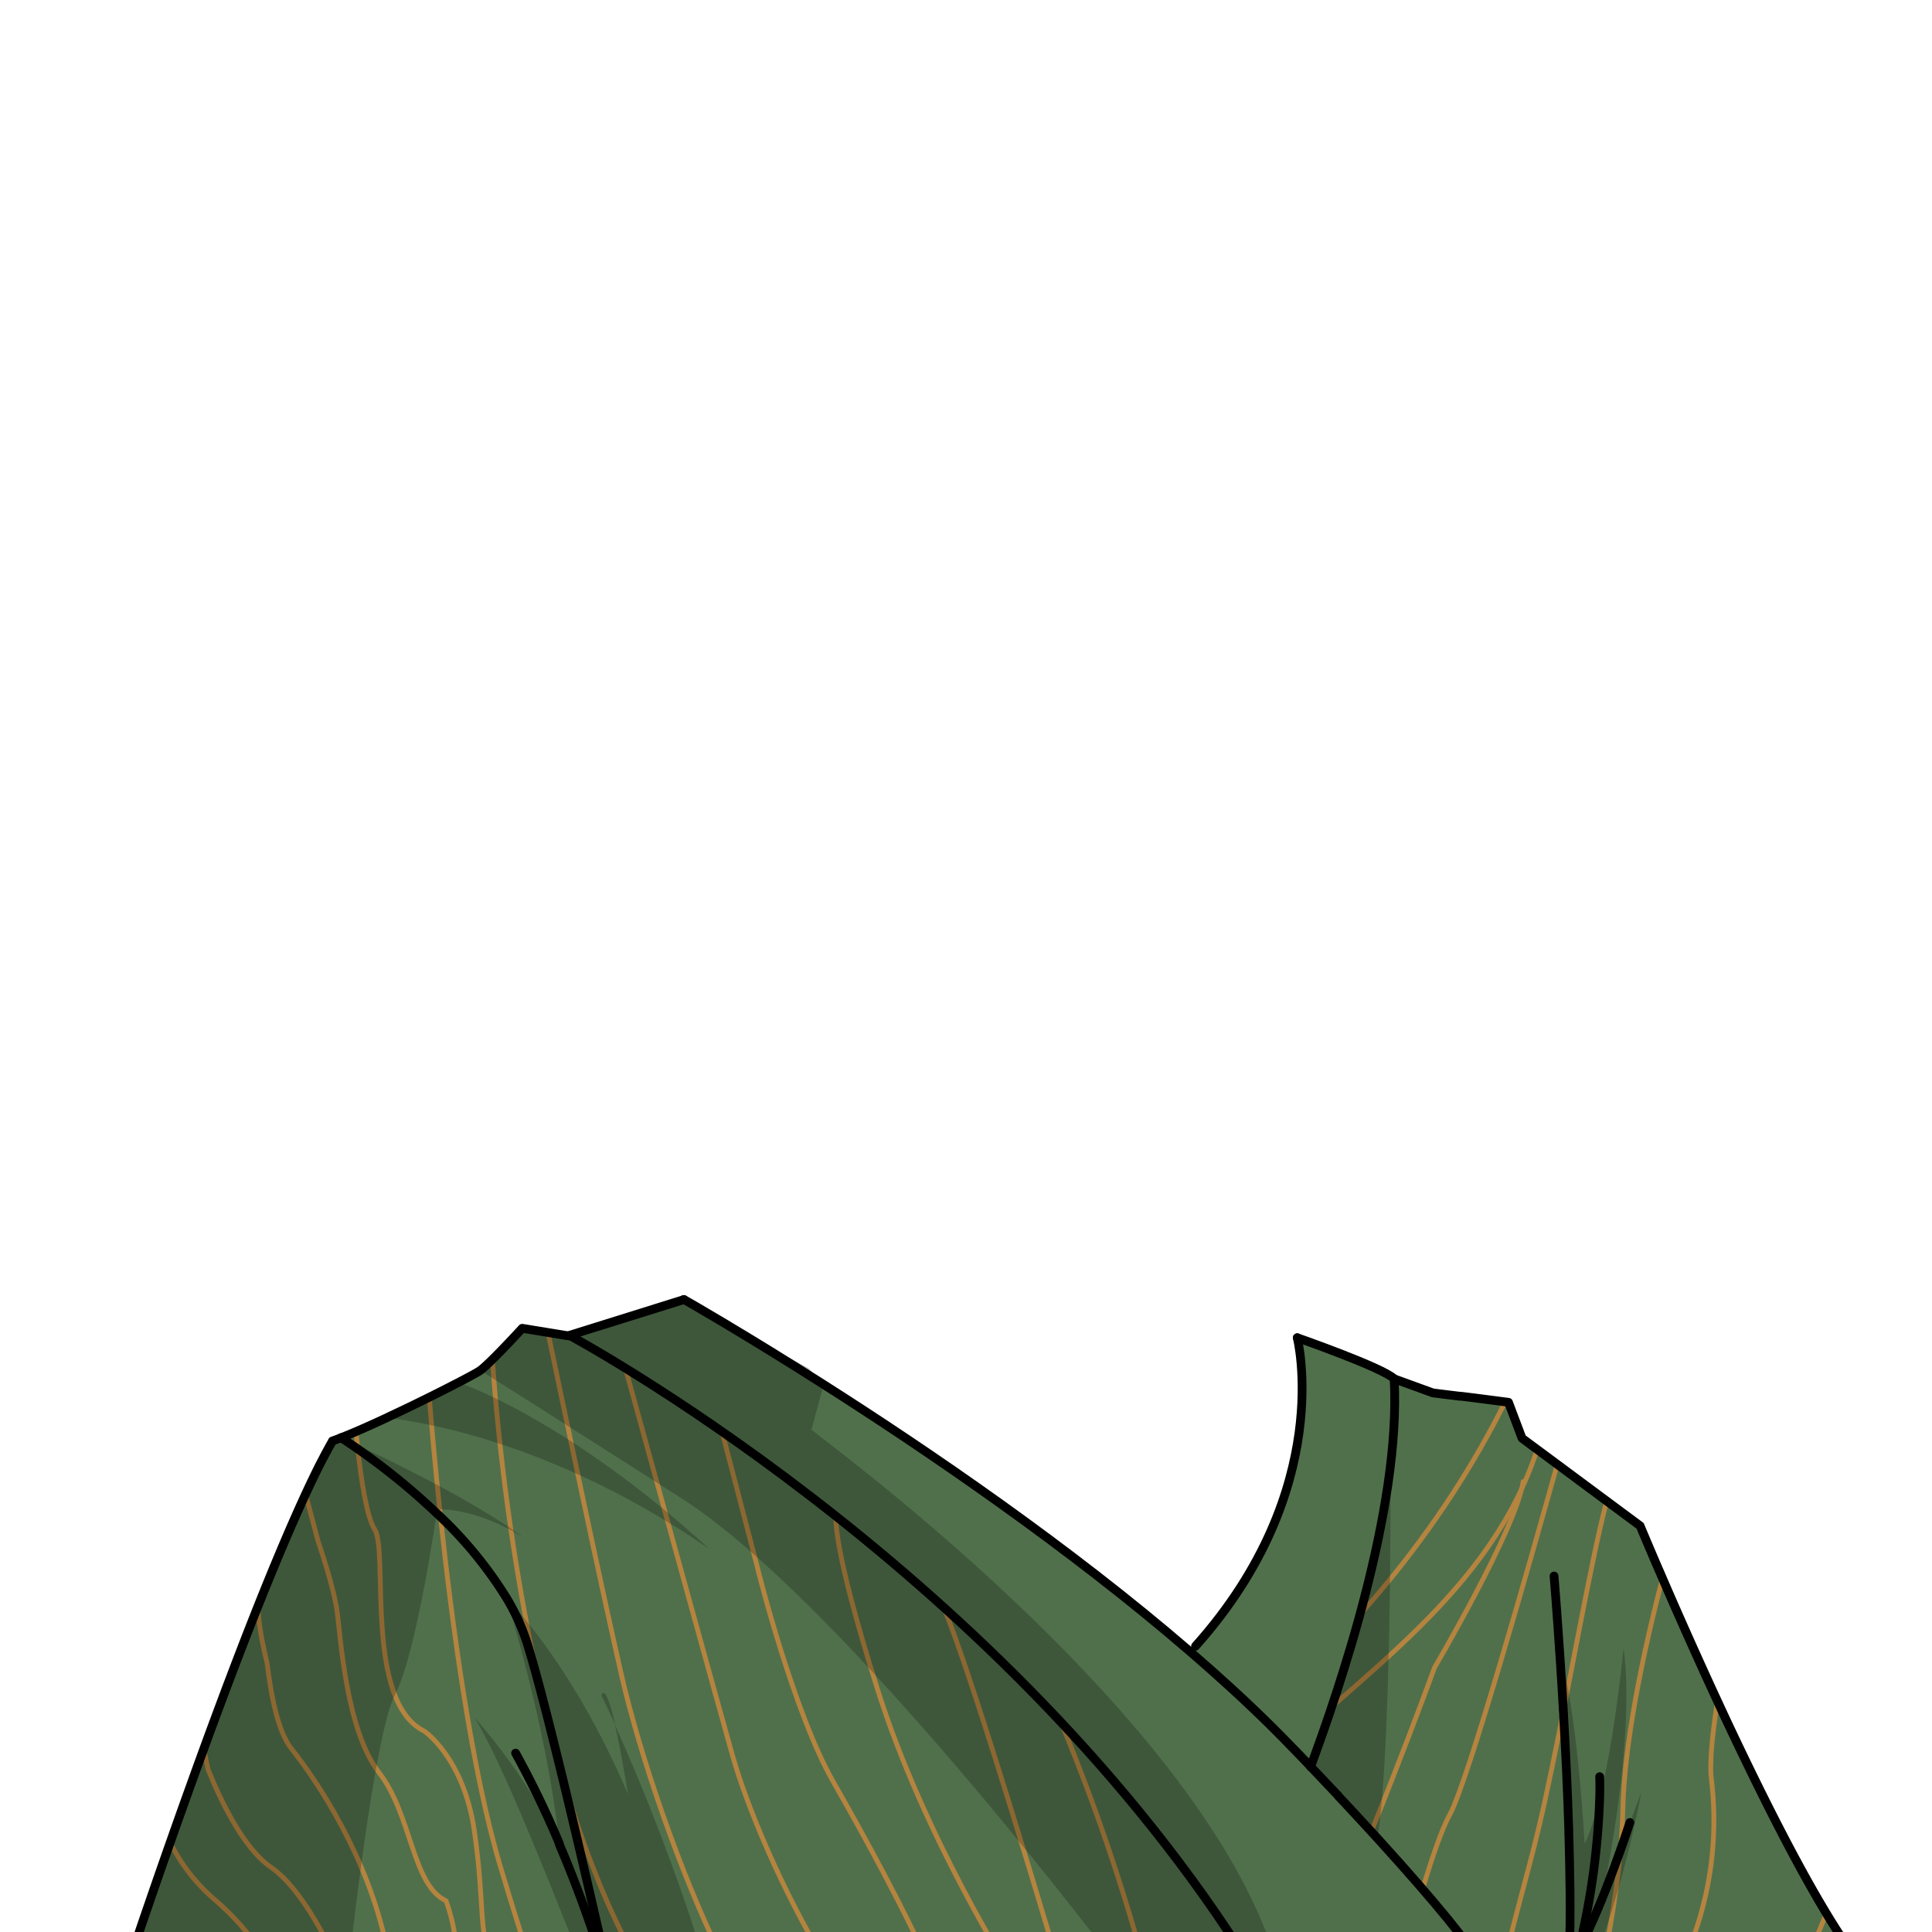 <svg xmlns="http://www.w3.org/2000/svg" viewBox="0 0 432 432">
  <defs>
    <style>.BUNTAI_PUMA_OUTFIT_PUMA_OUTFIT_4_cls-1{isolation:isolate;}.BUNTAI_PUMA_OUTFIT_PUMA_OUTFIT_4_cls-2{fill:#50704b;}.BUNTAI_PUMA_OUTFIT_PUMA_OUTFIT_4_cls-3,.BUNTAI_PUMA_OUTFIT_PUMA_OUTFIT_4_cls-4{fill:none;stroke-linecap:round;stroke-linejoin:round;}.BUNTAI_PUMA_OUTFIT_PUMA_OUTFIT_4_cls-3{stroke:#b5843f;stroke-width:1.07px;}.BUNTAI_PUMA_OUTFIT_PUMA_OUTFIT_4_cls-4{stroke:#000;stroke-width:1.96px;}.BUNTAI_PUMA_OUTFIT_PUMA_OUTFIT_4_cls-5{opacity:0.22;mix-blend-mode:multiply;}</style>
  </defs>
  <g class="BUNTAI_PUMA_OUTFIT_PUMA_OUTFIT_4_cls-1">
    <g id="outfit">
      <path class="BUNTAI_PUMA_OUTFIT_PUMA_OUTFIT_4_cls-2" d="M135.25,437.87H29.15s.22-.67.65-1.91c.13-.42.3-.91.49-1.46l.26-.77c.6-1.8,1.4-4.14,2.35-6.91.1-.27.19-.55.29-.83,3.3-9.61,8.35-24,14-39.35l.14-.38c1.15-3.1,2.32-6.24,3.5-9.38.11-.28.21-.57.33-.86,6.74-17.87,14-35.73,19.89-47.61.38-.77.76-1.5,1.13-2.21l0,0q1.11-2.13,2.14-3.93l0-.05.36-.13c.48-.17,1-.36,1.5-.57h0l0,0a151,151,0,0,1,21.36,16.89,91.55,91.55,0,0,1,15.7,19.08h0a48.38,48.38,0,0,1,4.53,10c3.94,12.61,11.48,44.69,16.92,68.51C135,436.6,135.11,437.24,135.25,437.87Z" />
      <path class="BUNTAI_PUMA_OUTFIT_PUMA_OUTFIT_4_cls-2" d="M277.34,436v1.87H135.25c-.14-.63-.29-1.27-.44-1.91-5.44-23.82-13-55.9-16.92-68.51a48.38,48.38,0,0,0-4.53-10h0a91.55,91.55,0,0,0-15.7-19.08c-.77-.74-1.54-1.45-2.31-2.15l-.7-.63c-.61-.55-1.22-1.09-1.82-1.61l-.8-.69c-1.94-1.66-3.8-3.17-5.53-4.51l-.83-.65-.34-.26-1.62-1.22-1.16-.86L81.49,325c-1.14-.82-2.13-1.51-2.93-2.05l-.47-.32-.52-.34-.31-.21-.12-.08-.4-.26-.45-.29,0,0c3-1.16,6.59-2.77,10.33-4.51h0l.24-.12.25-.12.31-.15c5.36-2.5,10.86-5.24,14.75-7.26l.34-.17h0l0,0c2.52-1.31,4.3-2.28,4.83-2.64,1.84-1.22,7.78-7.62,9.24-9.2l.23-.25.07-.08,0,0,10.36,1.69S221.21,348.86,277.34,436Z" />
      <path class="BUNTAI_PUMA_OUTFIT_PUMA_OUTFIT_4_cls-2" d="M415,437.87h-84.7c-.36-.56-.8-1.19-1.31-1.91-.27-.38-.56-.79-.88-1.22-1.14-1.54-2.59-3.41-4.41-5.65-3.58-4.38-8.61-10.22-15.69-18-.75-.81-1.47-1.59-2.14-2.33s-1.37-1.49-2.08-2.26l-2.87-3.09-1.67-1.78,0-.05q-2.91-3.1-6.18-6.53c6.31-17,20.28-57.69,18.69-86.75l4.05,1.47,4.08,1.48.55.2,5.95.74.3,0,2.92.36,7.71,1,2.74,7.25.3.79,2.2,1.63,5.91,4.38,17.84,13.24v0l.44.32s1.54,3.7,4.12,9.7l.32.72c2.48,5.77,5.88,13.51,9.78,22.08,0,.1.08.19.13.29,1.5,3.3,3.08,6.71,4.7,10.19a2.39,2.39,0,0,1,.13.28c8.93,19,19.39,39.72,27.71,51.51C414.1,436.63,414.56,437.26,415,437.87Z" />
      <path class="BUNTAI_PUMA_OUTFIT_PUMA_OUTFIT_4_cls-3" d="M62.87,444.06c-1-1.93-2.15-4-3.54-6.19l-.24-.38A57.57,57.57,0,0,0,48,424.76a40.84,40.84,0,0,1-9.55-12l-.39-.74" />
      <path class="BUNTAI_PUMA_OUTFIT_PUMA_OUTFIT_4_cls-3" d="M77.61,443.88c-3.78-9.13-10.16-21.63-17-26.34-6.35-4.34-11.53-15.53-14.09-21.9l-.81-3.84" />
      <path class="BUNTAI_PUMA_OUTFIT_PUMA_OUTFIT_4_cls-3" d="M120.08,443.34q-.83-2.44-1.82-5.47c-1.72-5.31-3.83-12-6.39-20.58-6.42-21.42-10.8-54.11-13.37-78.1-1.27-11.84-2.09-21.55-2.51-26.76" />
      <path class="BUNTAI_PUMA_OUTFIT_PUMA_OUTFIT_4_cls-3" d="M144.78,443l-1.29-2.56c-.5-.85-1-1.71-1.48-2.58-6.85-12.23-12.27-26.75-16.56-41.73-1.83-6.41-3.46-12.91-4.9-19.35a517.72,517.72,0,0,1-10.45-72.73" />
      <path class="BUNTAI_PUMA_OUTFIT_PUMA_OUTFIT_4_cls-3" d="M164,442.77c-.84-1.56-1.69-3.2-2.53-4.9C152.08,419,143.05,392.32,139,374.7c-4.43-19.26-13.25-61.31-16.5-76.89" />
      <path class="BUNTAI_PUMA_OUTFIT_PUMA_OUTFIT_4_cls-3" d="M110.08,437.87c-3.16-5.19-1.62-11.82-4-28.37s-11.27-22.45-11.27-22.45c-13.36-6.59-7.93-40-11-45C82,339.3,80.76,330.88,80,324c0,0,0,0,0,0-.14-1.38-.27-2.69-.39-3.89" />
      <path class="BUNTAI_PUMA_OUTFIT_PUMA_OUTFIT_4_cls-3" d="M101.35,443.34C103.68,435,99.72,425,99.72,425c-7.54-3.43-7.65-19.24-15-28.7s-8.59-30.5-9.34-36-4.25-15.67-4.25-15.67l-2.81-10.55" />
      <path class="BUNTAI_PUMA_OUTFIT_PUMA_OUTFIT_4_cls-3" d="M88.2,443.74c-.5-2.51-1.12-5.46-1.87-8.94-4.25-19.67-15-36-21.15-43.77-3-3.72-4.56-11.77-5.46-19.18h0s-2.14-8.34-2-12.77" />
      <path class="BUNTAI_PUMA_OUTFIT_PUMA_OUTFIT_4_cls-3" d="M186.94,442.47c-1-1.49-1.93-3-2.87-4.6-9.24-15.37-17-33.73-20.28-45.34s-16.59-59.86-23.95-86.6" />
      <path class="BUNTAI_PUMA_OUTFIT_PUMA_OUTFIT_4_cls-3" d="M209,442.19c-6.26-14.36-15.86-31.84-22.7-43.82-8.83-15.45-16.79-47.13-17-48.13v0l-7.86-30.13" />
      <path class="BUNTAI_PUMA_OUTFIT_PUMA_OUTFIT_4_cls-3" d="M279.36,441.29c4.7-15.81,8.85-36.91,8.85-36.91" />
      <path class="BUNTAI_PUMA_OUTFIT_PUMA_OUTFIT_4_cls-3" d="M292.77,441.12c11.82-23.76,28-68.26,28-68.26s18.25-31,19.8-41.55" />
      <path class="BUNTAI_PUMA_OUTFIT_PUMA_OUTFIT_4_cls-3" d="M348.21,327.43c-5.76,20.66-20,71-24,78.25-1.86,3.39-4.05,9.82-6.11,16.74-1.92,6.42-3.72,13.26-5,18.44" />
      <path class="BUNTAI_PUMA_OUTFIT_PUMA_OUTFIT_4_cls-3" d="M359.26,335.64c-.53,2-1,4-1.43,5.83-3.92,17.36-7.84,40.52-12.51,61.81-2.94,13.42-6.62,25.06-8.66,34.59-.2.92-.38,1.81-.54,2.69" />
      <path class="BUNTAI_PUMA_OUTFIT_PUMA_OUTFIT_4_cls-3" d="M371.74,352.9c-4.81,18.43-8.53,37.57-8.86,51.48-.28,12.05-2.31,24.13-4.15,33.49-.16.83-.32,1.63-.48,2.41" />
      <path class="BUNTAI_PUMA_OUTFIT_PUMA_OUTFIT_4_cls-3" d="M376.7,438s0-.07.05-.1a76.63,76.63,0,0,0,5.93-40c-.46-3.61.21-10.1,1.34-17.5" />
      <path class="BUNTAI_PUMA_OUTFIT_PUMA_OUTFIT_4_cls-3" d="M408.38,427.85c0,.1-.07.19-.11.28-1.38,3.38-2.78,6.72-4.08,9.74-.27.63-.53,1.24-.79,1.83" />
      <path class="BUNTAI_PUMA_OUTFIT_PUMA_OUTFIT_4_cls-3" d="M276.21,387.61c25-20.37,46-45.37,60.36-74.14" />
      <path class="BUNTAI_PUMA_OUTFIT_PUMA_OUTFIT_4_cls-3" d="M343.72,324.1C333.23,356.24,304.23,374.24,282,396" />
      <path class="BUNTAI_PUMA_OUTFIT_PUMA_OUTFIT_4_cls-3" d="M226.53,442s-19.81-31.05-30.26-64.09S186.94,339,186.94,339" />
      <path class="BUNTAI_PUMA_OUTFIT_PUMA_OUTFIT_4_cls-3" d="M237.19,441.29S217.45,374.2,210.81,359" />
      <path class="BUNTAI_PUMA_OUTFIT_PUMA_OUTFIT_4_cls-3" d="M256.74,442.77A449.71,449.71,0,0,0,237.19,385" />
      <path class="BUNTAI_PUMA_OUTFIT_PUMA_OUTFIT_4_cls-2" d="M330.32,437.87h-53V436c-56.13-87.14-150-137.41-150-137.41l1.15-.36,1.71-.53,22.74-7.11h0c.25.14,3.49,2,8.9,5.22l.19.11.62.38.08.05c5.4,3.23,12.76,7.72,21.36,13.2l.11.07c23,14.64,54.77,36.28,82,59.78,6.34,5.47,12.44,11,18.12,16.66l1.87,1.87q1.77,1.77,3.48,3.56l.52.54,2.56,2.69c.11.11.22.22.31.33q3.27,3.44,6.18,6.53l0,.05,1.67,1.78,2.87,3.09.4.44,1.68,1.82c.67.74,1.39,1.52,2.14,2.33,7.08,7.77,12.11,13.61,15.69,18,1.82,2.24,3.27,4.11,4.41,5.65.32.43.61.84.88,1.22C329.52,436.68,330,437.31,330.32,437.87Z" />
      <path class="BUNTAI_PUMA_OUTFIT_PUMA_OUTFIT_4_cls-2" d="M267.42,368c31.25-35.05,22.65-68.85,22.65-68.85s19.29,6.74,21.67,9.19c1.59,29.06-12.38,69.72-18.69,86.75-.09-.11-.2-.22-.31-.33L290.18,392l-.52-.54q-1.71-1.78-3.48-3.56l-1.87-1.87c-5.68-5.62-11.78-11.19-18.12-16.66l1.13-1.32Z" />
      <path class="BUNTAI_PUMA_OUTFIT_PUMA_OUTFIT_4_cls-4" d="M290.07,299.12s8.6,33.8-22.65,68.85l-.1.12" />
      <path class="BUNTAI_PUMA_OUTFIT_PUMA_OUTFIT_4_cls-4" d="M330.32,437.87c-.36-.56-.8-1.19-1.31-1.91-.27-.38-.56-.79-.88-1.22-1.14-1.54-2.59-3.41-4.41-5.65-3.58-4.38-8.61-10.22-15.69-18-.75-.81-1.47-1.59-2.14-2.33s-1.37-1.49-2.08-2.26l-2.87-3.09-1.67-1.78,0-.05q-2.91-3.1-6.18-6.53c-.09-.11-.2-.22-.31-.33L290.18,392l-.52-.54q-1.71-1.78-3.48-3.56l-1.87-1.87c-5.68-5.62-11.78-11.19-18.12-16.66-27.22-23.5-59-45.14-82-59.78l-.11-.07c-8.6-5.48-16-10-21.36-13.2l-.08-.05-.62-.38-.11-.06c-5.46-3.26-8.73-5.13-9-5.27h0" />
      <path class="BUNTAI_PUMA_OUTFIT_PUMA_OUTFIT_4_cls-4" d="M152.92,290.59l-25.6,8s93.89,50.27,150,137.41" />
      <path class="BUNTAI_PUMA_OUTFIT_PUMA_OUTFIT_4_cls-4" d="M290.07,299.12s19.29,6.74,21.67,9.19c1.59,29.06-12.38,69.72-18.69,86.75" />
      <path class="BUNTAI_PUMA_OUTFIT_PUMA_OUTFIT_4_cls-4" d="M311.74,308.31l4.05,1.47,4.08,1.48.55.2,5.95.74.3,0,2.92.36,7.71,1,2.74,7.25.3.79,2.2,1.63,5.91,4.38,17.84,13.24v0l.44.32s1.54,3.7,4.12,9.7l.32.72c2.48,5.77,5.88,13.51,9.78,22.08,0,.1.08.19.13.29,1.5,3.3,3.08,6.71,4.7,10.19a2.39,2.39,0,0,1,.13.28c8.93,19,19.39,39.72,27.71,51.51.47.67.93,1.3,1.39,1.91H29.15s.22-.67.65-1.91c.13-.42.3-.91.49-1.46l.26-.77c.6-1.8,1.4-4.14,2.35-6.91.1-.27.19-.55.29-.83,3.3-9.61,8.35-24,14-39.35l.14-.38c1.15-3.1,2.32-6.24,3.5-9.38.11-.28.21-.57.33-.86,6.74-17.87,14-35.73,19.89-47.61.38-.77.76-1.49,1.13-2.2,0,0,0,0,0,0q1.11-2.13,2.14-3.93l0-.05.36-.13c.48-.17,1-.36,1.5-.57h0c3-1.16,6.59-2.77,10.33-4.51h0l.24-.12.25-.12.31-.15c5.36-2.5,10.86-5.24,14.75-7.26l.34-.17h0l0,0c2.52-1.31,4.3-2.28,4.83-2.64,1.84-1.22,7.78-7.62,9.24-9.2l.23-.25.07-.08,0,0,10.36,1.69" />
      <path class="BUNTAI_PUMA_OUTFIT_PUMA_OUTFIT_4_cls-4" d="M357.69,397.27s.09,1.68,0,4.74a165,165,0,0,1-4.37,32.66q-.13.65-.3,1.29c-.15.63-.3,1.27-.47,1.91" />
      <path class="BUNTAI_PUMA_OUTFIT_PUMA_OUTFIT_4_cls-4" d="M350.91,437.87c0-.62.06-1.26.08-1.91,0-.42,0-.85,0-1.29,0-.12,0-.24,0-.36.12-4.81.12-10.13,0-15.69,0-1.25-.05-2.51-.07-3.78l-.06-2.35c0-.79-.05-1.58-.07-2.37,0-.24,0-.49,0-.74-.27-8.7-.69-17.59-1.16-25.68,0-.3,0-.61-.05-.91q-.07-1.31-.15-2.58t-.15-2.52l-.12-1.91c-.07-1.08-.13-2-.18-2.81,0-.42-.05-.83-.08-1.24-.06-1-.1-1.46-.1-1.46-.71-10.65-1.31-17.87-1.31-17.87" />
      <path class="BUNTAI_PUMA_OUTFIT_PUMA_OUTFIT_4_cls-4" d="M364.45,407.52S358.62,425.57,353,436" />
      <path class="BUNTAI_PUMA_OUTFIT_PUMA_OUTFIT_4_cls-4" d="M76.26,321.47a151.35,151.35,0,0,1,21.39,16.91,91.55,91.55,0,0,1,15.7,19.08h0a48.38,48.38,0,0,1,4.53,10c3.94,12.61,11.48,44.69,16.92,68.51.15.64.3,1.28.44,1.91" />
      <path class="BUNTAI_PUMA_OUTFIT_PUMA_OUTFIT_4_cls-4" d="M115.29,392a211.27,211.27,0,0,1,9.77,20.2l0,.09a.36.36,0,0,0,0,.09c2.83,6.64,5.92,14.63,8.78,23.55.19.63.39,1.27.59,1.91" />
      <g class="BUNTAI_PUMA_OUTFIT_PUMA_OUTFIT_4_cls-5">
        <path d="M137.59,385.64c-1.91-4.08-3.12-6.54-3.12-6.54S135.25,375.6,137.59,385.64Z" />
        <path d="M157.31,437.87H129.65c-5-12.14-16.89-43.2-23.61-53.89a130.66,130.66,0,0,1,19,28.25l0,.09a.36.36,0,0,0,0,.09h0s-1.69-21.61-11.8-55h0c.45.44,14.79,14.63,27.17,43.76-1.18-7.21-2.15-12.18-2.94-15.59A479.42,479.42,0,0,1,157.31,437.87Z" />
        <path d="M285.14,437.87H248.53c-7.38-9.69-62.47-81.32-96.11-102.81-36.12-23.07-45-28.61-45-28.61l9.54-9.53,0,0,11.51,1.33,1.71-.53,22.19-6.93,9.47,5.05.19.11,18.81,10,3.36,3.67s-2.66,9.61-2.74,10.05S268,382.23,285.14,437.87Z" />
        <path d="M102.53,309.12s24.07,7.94,56.17,37.3C119.16,319.16,86.16,317.17,86.59,317S102.53,309.12,102.53,309.12Z" />
        <path d="M76.26,321.47s26.41,11.72,40.86,22.33c-11.07-6.88-19.34-6.3-19.34-6.3S93.12,370,88.4,378.75,78.24,437.5,78.24,437.5H30.29s14.88-46.73,26.3-74.75,17.65-41,17.65-41Z" />
        <path d="M310.91,327.68S311.3,390,308,411.1c-11.1-12-14.73-16.72-14.73-16.72S308.69,351.06,310.91,327.68Z" />
        <path d="M348.87,370.27s2.94,45.27,2.16,67.4h5.85a237.75,237.75,0,0,0,10.14-37c-4,11-8.28,21.11-8.28,21.11s7.06-33.35,4.29-53.21c-3.7,35.36-8.71,43.63-8.71,43.63S352.74,382.65,348.87,370.27Z" />
      </g>
    </g>
  </g>
</svg>